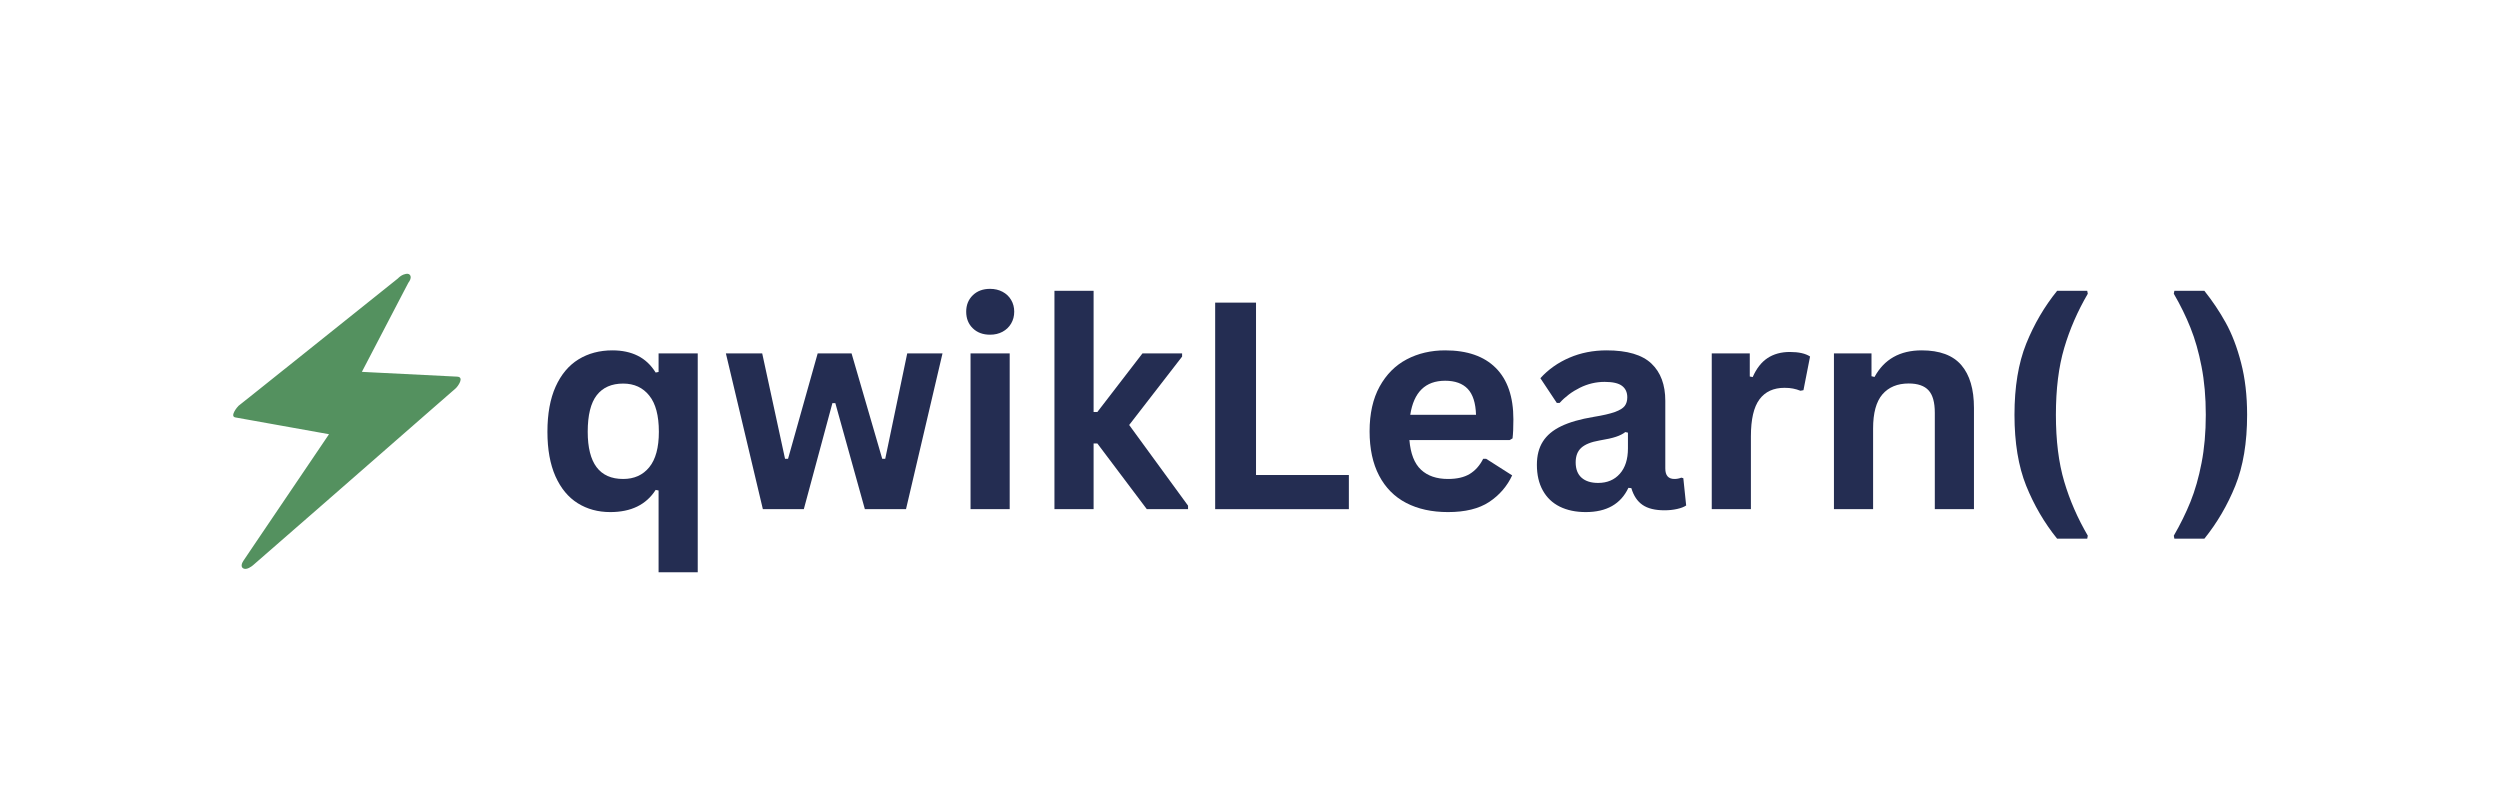 <svg xmlns="http://www.w3.org/2000/svg" xmlns:xlink="http://www.w3.org/1999/xlink" width="552" zoomAndPan="magnify" viewBox="0 0 414 132.75" height="177" preserveAspectRatio="xMidYMid meet" version="1.0"><defs><g/><clipPath id="aa8e595c5e"><path d="M 38.016 45 L 76.941 45 L 76.941 94.395 L 38.016 94.395 Z M 38.016 45 " clip-rule="nonzero"/></clipPath></defs><path fill="#54915f" d="M 66.594 46.66 L 40.059 67.855 L 56.363 70.777 L 41.434 92.875 L 74.879 63.68 L 58.156 62.836 Z M 66.594 46.66 " fill-opacity="1" fill-rule="nonzero"/><g clip-path="url(#aa8e595c5e)"><path fill="#54915f" d="M 66.023 46.008 C 63.043 48.391 60.066 50.758 57.105 53.141 C 52.336 56.949 47.562 60.758 42.789 64.586 C 41.699 65.449 40.594 66.336 39.504 67.199 C 39.297 67.375 38.016 68.949 38.969 69.125 C 43.723 69.969 48.477 70.836 53.23 71.68 C 53.918 71.797 54.586 71.93 55.273 72.047 C 55.254 71.625 55.254 71.199 55.234 70.797 C 50.863 77.238 46.512 83.699 42.141 90.145 C 41.527 91.066 40.898 91.973 40.289 92.895 C 40.039 93.258 39.812 93.914 40.324 94.145 C 40.859 94.395 41.625 93.855 41.988 93.527 C 45.785 90.238 49.547 86.934 53.328 83.645 C 59.32 78.414 65.316 73.18 71.289 67.949 C 72.664 66.738 74.039 65.547 75.434 64.336 C 75.855 63.969 76.941 62.43 75.699 62.371 C 70.832 62.121 65.984 61.891 61.117 61.641 C 60.41 61.602 59.703 61.566 58.977 61.527 C 59.129 61.855 59.301 62.18 59.453 62.488 C 61.918 57.758 64.379 53.047 66.844 48.312 C 67.188 47.641 67.551 46.969 67.895 46.312 C 68.238 45.66 67.703 45.258 67.09 45.391 C 66.289 45.562 65.621 46.293 65.258 47.008 C 62.797 51.738 60.332 56.449 57.871 61.18 C 57.527 61.855 57.164 62.527 56.82 63.18 C 56.57 63.641 56.781 64.121 57.297 64.141 C 62.164 64.391 67.016 64.621 71.883 64.871 C 72.59 64.91 73.297 64.949 74.02 64.988 C 74.117 64.336 74.191 63.68 74.289 63.027 C 70.508 66.336 66.727 69.625 62.969 72.93 C 56.973 78.164 50.98 83.395 45.004 88.625 C 43.629 89.836 42.254 91.027 40.859 92.238 C 41.434 92.453 42.008 92.664 42.559 92.875 C 46.914 86.414 51.285 79.969 55.637 73.508 C 56.246 72.586 56.879 71.68 57.488 70.758 C 57.66 70.508 58.023 69.605 57.449 69.508 C 52.695 68.66 47.941 67.797 43.191 66.949 C 42.504 66.836 41.836 66.699 41.148 66.586 C 40.977 67.219 40.785 67.875 40.613 68.508 C 43.59 66.121 46.57 63.758 49.547 61.371 C 54.32 57.566 59.094 53.758 63.863 49.93 C 64.953 49.062 66.059 48.18 67.148 47.312 C 67.551 47.008 68.332 46.062 67.875 45.527 C 67.414 44.988 66.383 45.719 66.023 46.008 Z M 66.023 46.008 " fill-opacity="1" fill-rule="nonzero"/></g><g fill="#242d52" fill-opacity="1"><g transform="translate(88.342, 84.317)"><g><path d="M 20.719 10.453 L 20.719 -3.094 L 20.234 -3.188 C 18.672 -0.738 16.164 0.484 12.719 0.484 C 10.695 0.484 8.898 -0.004 7.328 -0.984 C 5.766 -1.961 4.535 -3.445 3.641 -5.438 C 2.754 -7.438 2.312 -9.895 2.312 -12.812 C 2.312 -15.789 2.766 -18.285 3.672 -20.297 C 4.586 -22.316 5.852 -23.82 7.469 -24.812 C 9.082 -25.801 10.953 -26.297 13.078 -26.297 C 14.68 -26.297 16.078 -26 17.266 -25.406 C 18.461 -24.812 19.453 -23.883 20.234 -22.625 L 20.719 -22.719 L 20.719 -25.797 L 27.203 -25.797 L 27.203 10.453 Z M 14.859 -5 C 16.68 -5 18.117 -5.645 19.172 -6.938 C 20.234 -8.238 20.766 -10.195 20.766 -12.812 C 20.766 -15.5 20.234 -17.5 19.172 -18.812 C 18.117 -20.133 16.68 -20.797 14.859 -20.797 C 12.941 -20.797 11.484 -20.156 10.484 -18.875 C 9.484 -17.594 8.984 -15.57 8.984 -12.812 C 8.984 -7.602 10.941 -5 14.859 -5 Z M 14.859 -5 "/></g></g><g transform="translate(119.268, 84.317)"><g><path d="M 13.844 0 L 7.062 0 L 0.938 -25.797 L 6.953 -25.797 L 10.734 -8.344 L 11.234 -8.344 L 16.141 -25.797 L 21.75 -25.797 L 26.828 -8.344 L 27.328 -8.344 L 30.969 -25.797 L 36.812 -25.797 L 30.766 0 L 23.953 0 L 19.062 -17.562 L 18.578 -17.562 Z M 13.844 0 "/></g></g><g transform="translate(157.002, 84.317)"><g><path d="M 6.953 -28.891 C 5.773 -28.891 4.82 -29.242 4.094 -29.953 C 3.363 -30.66 3 -31.578 3 -32.703 C 3 -33.805 3.363 -34.711 4.094 -35.422 C 4.82 -36.129 5.773 -36.484 6.953 -36.484 C 7.723 -36.484 8.41 -36.32 9.016 -36 C 9.629 -35.676 10.102 -35.227 10.438 -34.656 C 10.781 -34.082 10.953 -33.43 10.953 -32.703 C 10.953 -31.973 10.781 -31.316 10.438 -30.734 C 10.102 -30.16 9.629 -29.707 9.016 -29.375 C 8.41 -29.051 7.723 -28.891 6.953 -28.891 Z M 3.719 0 L 3.719 -25.797 L 10.203 -25.797 L 10.203 0 Z M 3.719 0 "/></g></g><g transform="translate(170.897, 84.317)"><g><path d="M 3.719 0 L 3.719 -36.156 L 10.203 -36.156 L 10.203 -16.094 L 10.828 -16.094 L 18.297 -25.797 L 24.859 -25.797 L 24.859 -25.266 L 16.094 -13.938 L 25.844 -0.578 L 25.844 0 L 19.016 0 L 10.828 -10.875 L 10.203 -10.875 L 10.203 0 Z M 3.719 0 "/></g></g><g transform="translate(196.794, 84.317)"><g><path d="M 11.203 -34.203 L 11.203 -5.656 L 26.578 -5.656 L 26.578 0 L 4.438 0 L 4.438 -34.203 Z M 11.203 -34.203 "/></g></g><g transform="translate(224.492, 84.317)"><g><path d="M 25.5 -11.438 L 8.906 -11.438 C 9.094 -9.188 9.734 -7.551 10.828 -6.531 C 11.922 -5.508 13.41 -5 15.297 -5 C 16.773 -5 17.973 -5.273 18.891 -5.828 C 19.816 -6.391 20.562 -7.227 21.125 -8.344 L 21.609 -8.344 L 25.922 -5.594 C 25.078 -3.781 23.805 -2.312 22.109 -1.188 C 20.41 -0.07 18.141 0.484 15.297 0.484 C 12.629 0.484 10.32 -0.02 8.375 -1.031 C 6.438 -2.039 4.941 -3.547 3.891 -5.547 C 2.836 -7.555 2.312 -10.004 2.312 -12.891 C 2.312 -15.816 2.863 -18.285 3.969 -20.297 C 5.082 -22.316 6.582 -23.82 8.469 -24.812 C 10.352 -25.801 12.473 -26.297 14.828 -26.297 C 18.473 -26.297 21.266 -25.328 23.203 -23.391 C 25.148 -21.453 26.125 -18.613 26.125 -14.875 C 26.125 -13.52 26.078 -12.469 25.984 -11.719 Z M 19.938 -15.625 C 19.875 -17.594 19.414 -19.023 18.562 -19.922 C 17.707 -20.816 16.461 -21.266 14.828 -21.266 C 11.555 -21.266 9.629 -19.383 9.047 -15.625 Z M 19.938 -15.625 "/></g></g><g transform="translate(252.54, 84.317)"><g><path d="M 10.062 0.484 C 8.406 0.484 6.969 0.18 5.75 -0.422 C 4.539 -1.023 3.609 -1.914 2.953 -3.094 C 2.297 -4.27 1.969 -5.688 1.969 -7.344 C 1.969 -8.875 2.297 -10.156 2.953 -11.188 C 3.609 -12.227 4.617 -13.078 5.984 -13.734 C 7.359 -14.398 9.156 -14.914 11.375 -15.281 C 12.914 -15.531 14.086 -15.801 14.891 -16.094 C 15.691 -16.383 16.234 -16.719 16.516 -17.094 C 16.797 -17.469 16.938 -17.945 16.938 -18.531 C 16.938 -19.352 16.645 -19.984 16.062 -20.422 C 15.488 -20.859 14.531 -21.078 13.188 -21.078 C 11.758 -21.078 10.395 -20.754 9.094 -20.109 C 7.801 -19.473 6.68 -18.633 5.734 -17.594 L 5.266 -17.594 L 2.547 -21.688 C 3.859 -23.133 5.457 -24.266 7.344 -25.078 C 9.227 -25.891 11.285 -26.297 13.516 -26.297 C 16.93 -26.297 19.406 -25.566 20.938 -24.109 C 22.469 -22.66 23.234 -20.602 23.234 -17.938 L 23.234 -6.734 C 23.234 -5.578 23.738 -5 24.75 -5 C 25.133 -5 25.516 -5.07 25.891 -5.219 L 26.219 -5.125 L 26.688 -0.609 C 26.332 -0.367 25.832 -0.176 25.188 -0.031 C 24.551 0.113 23.852 0.188 23.094 0.188 C 21.539 0.188 20.332 -0.109 19.469 -0.703 C 18.602 -1.297 17.984 -2.223 17.609 -3.484 L 17.125 -3.531 C 15.863 -0.852 13.508 0.484 10.062 0.484 Z M 12.109 -4.344 C 13.609 -4.344 14.805 -4.848 15.703 -5.859 C 16.598 -6.867 17.047 -8.27 17.047 -10.062 L 17.047 -12.672 L 16.609 -12.766 C 16.211 -12.453 15.695 -12.191 15.062 -11.984 C 14.438 -11.773 13.531 -11.57 12.344 -11.375 C 10.945 -11.133 9.938 -10.727 9.312 -10.156 C 8.695 -9.594 8.391 -8.789 8.391 -7.75 C 8.391 -6.633 8.719 -5.785 9.375 -5.203 C 10.031 -4.629 10.941 -4.344 12.109 -4.344 Z M 12.109 -4.344 "/></g></g><g transform="translate(279.747, 84.317)"><g><path d="M 3.719 0 L 3.719 -25.797 L 10.016 -25.797 L 10.016 -21.969 L 10.5 -21.875 C 11.125 -23.301 11.941 -24.348 12.953 -25.016 C 13.973 -25.691 15.207 -26.031 16.656 -26.031 C 18.125 -26.031 19.238 -25.781 20 -25.281 L 18.906 -19.703 L 18.406 -19.609 C 17.988 -19.773 17.582 -19.895 17.188 -19.969 C 16.801 -20.051 16.328 -20.094 15.766 -20.094 C 13.953 -20.094 12.57 -19.457 11.625 -18.188 C 10.676 -16.914 10.203 -14.875 10.203 -12.062 L 10.203 0 Z M 3.719 0 "/></g></g><g transform="translate(299.982, 84.317)"><g><path d="M 3.719 0 L 3.719 -25.797 L 9.938 -25.797 L 9.938 -22.016 L 10.438 -21.891 C 12.039 -24.828 14.645 -26.297 18.25 -26.297 C 21.227 -26.297 23.414 -25.484 24.812 -23.859 C 26.207 -22.234 26.906 -19.867 26.906 -16.766 L 26.906 0 L 20.422 0 L 20.422 -15.969 C 20.422 -17.688 20.078 -18.922 19.391 -19.672 C 18.703 -20.43 17.602 -20.812 16.094 -20.812 C 14.238 -20.812 12.789 -20.211 11.75 -19.016 C 10.719 -17.816 10.203 -15.93 10.203 -13.359 L 10.203 0 Z M 3.719 0 "/></g></g><g transform="translate(330.207, 84.317)"><g><path d="M 10.453 4.891 C 8.336 2.266 6.629 -0.656 5.328 -3.875 C 4.035 -7.102 3.391 -11.02 3.391 -15.625 C 3.391 -20.238 4.035 -24.16 5.328 -27.391 C 6.629 -30.617 8.336 -33.539 10.453 -36.156 L 15.438 -36.156 L 15.531 -35.672 C 13.844 -32.785 12.539 -29.789 11.625 -26.688 C 10.707 -23.582 10.25 -19.895 10.25 -15.625 C 10.25 -11.363 10.707 -7.68 11.625 -4.578 C 12.539 -1.484 13.844 1.504 15.531 4.391 L 15.438 4.891 Z M 10.453 4.891 "/></g></g><g transform="translate(347.214, 84.317)"><g/></g><g transform="translate(358.513, 84.317)"><g><path d="M 1.469 4.391 C 2.551 2.523 3.473 0.648 4.234 -1.234 C 4.992 -3.117 5.602 -5.254 6.062 -7.641 C 6.531 -10.035 6.766 -12.695 6.766 -15.625 C 6.766 -18.551 6.531 -21.211 6.062 -23.609 C 5.602 -26.004 4.992 -28.145 4.234 -30.031 C 3.484 -31.914 2.562 -33.797 1.469 -35.672 L 1.562 -36.156 L 6.531 -36.156 C 7.863 -34.488 9.047 -32.723 10.078 -30.859 C 11.109 -28.992 11.953 -26.785 12.609 -24.234 C 13.273 -21.691 13.609 -18.82 13.609 -15.625 C 13.609 -11.02 12.957 -7.102 11.656 -3.875 C 10.352 -0.656 8.645 2.266 6.531 4.891 L 1.562 4.891 Z M 1.469 4.391 "/></g></g></g></svg>